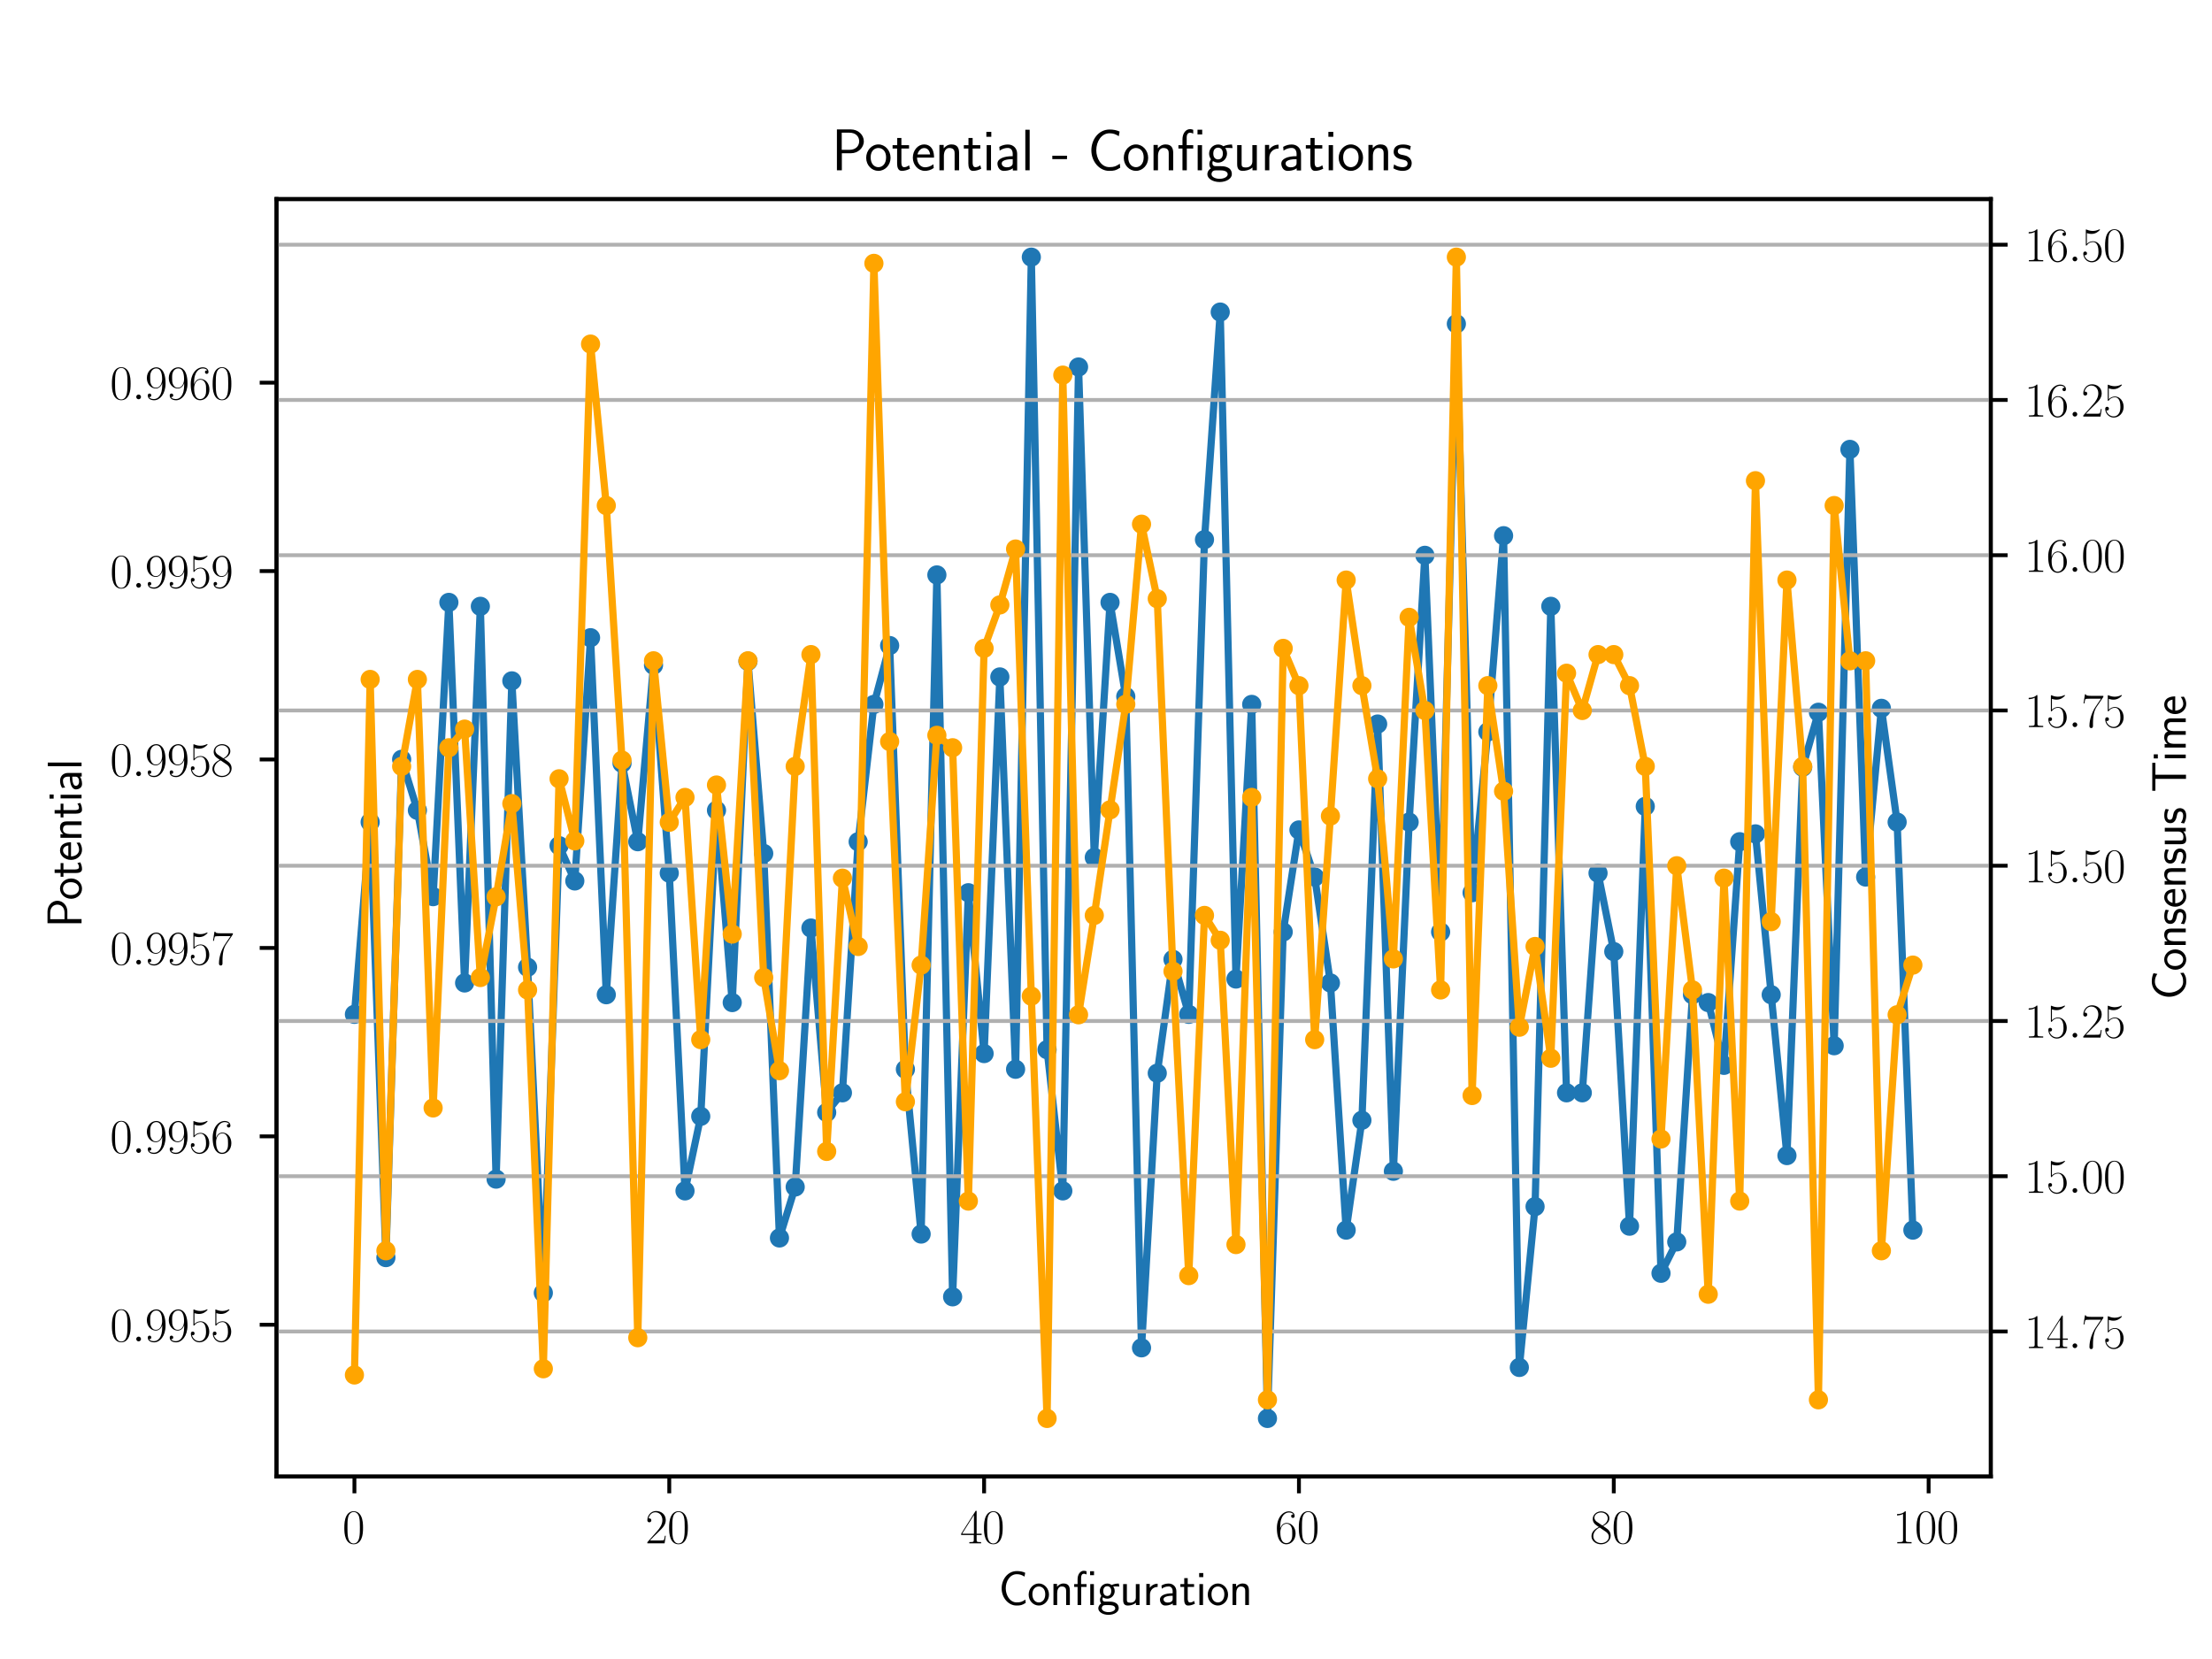 <?xml version="1.0" encoding="utf-8" standalone="no"?>
<!DOCTYPE svg PUBLIC "-//W3C//DTD SVG 1.1//EN"
  "http://www.w3.org/Graphics/SVG/1.1/DTD/svg11.dtd">
<svg xmlns:xlink="http://www.w3.org/1999/xlink" width="460.8pt" height="345.6pt" viewBox="0 0 460.8 345.6" xmlns="http://www.w3.org/2000/svg" version="1.1">
 <defs>
  <style type="text/css">*{stroke-linejoin: round; stroke-linecap: butt}</style>
 </defs>
 <g id="figure_1">
  <g id="patch_1">
   <path d="M 0 345.6 
L 460.8 345.6 
L 460.8 0 
L 0 0 
z
" style="fill: #ffffff"/>
  </g>
  <g id="axes_1">
   <g id="patch_2">
    <path d="M 57.6 307.584 
L 414.72 307.584 
L 414.72 41.472 
L 57.6 41.472 
z
" style="fill: #ffffff"/>
   </g>
   <g id="matplotlib.axis_1">
    <g id="xtick_1">
     <g id="line2d_1">
      <defs>
       <path id="mc062fe81ee" d="M 0 0 
L 0 3.5 
" style="stroke: #000000; stroke-width: 0.8"/>
      </defs>
      <g>
       <use xlink:href="#mc062fe81ee" x="73.833" y="307.584" style="stroke: #000000; stroke-width: 0.8"/>
      </g>
     </g>
     <g id="text_1">
      <!-- $\mathdefault{0}$ -->
      <g transform="translate(71.342 321.502) scale(0.1 -0.1)">
       <defs>
        <path id="CMR17-30" d="M 2688 2025 
C 2688 2416 2682 3080 2413 3591 
C 2176 4039 1798 4198 1466 4198 
C 1158 4198 768 4058 525 3597 
C 269 3118 243 2524 243 2025 
C 243 1661 250 1106 448 619 
C 723 -39 1216 -128 1466 -128 
C 1760 -128 2208 -7 2470 600 
C 2662 1042 2688 1559 2688 2025 
z
M 1466 -26 
C 1056 -26 813 325 723 812 
C 653 1188 653 1738 653 2096 
C 653 2588 653 2997 736 3387 
C 858 3929 1216 4096 1466 4096 
C 1728 4096 2067 3923 2189 3400 
C 2272 3036 2278 2607 2278 2096 
C 2278 1680 2278 1169 2202 792 
C 2067 95 1690 -26 1466 -26 
z
" transform="scale(0.016)"/>
       </defs>
       <use xlink:href="#CMR17-30" transform="scale(0.996)"/>
      </g>
     </g>
    </g>
    <g id="xtick_2">
     <g id="line2d_2">
      <g>
       <use xlink:href="#mc062fe81ee" x="139.42" y="307.584" style="stroke: #000000; stroke-width: 0.8"/>
      </g>
     </g>
     <g id="text_2">
      <!-- $\mathdefault{20}$ -->
      <g transform="translate(134.438 321.502) scale(0.1 -0.1)">
       <defs>
        <path id="CMR17-32" d="M 2669 989 
L 2554 989 
C 2490 536 2438 459 2413 420 
C 2381 369 1920 369 1830 369 
L 602 369 
C 832 619 1280 1072 1824 1597 
C 2214 1967 2669 2402 2669 3035 
C 2669 3790 2067 4224 1395 4224 
C 691 4224 262 3604 262 3030 
C 262 2780 448 2748 525 2748 
C 589 2748 781 2787 781 3010 
C 781 3207 614 3264 525 3264 
C 486 3264 448 3258 422 3245 
C 544 3790 915 4058 1306 4058 
C 1862 4058 2227 3617 2227 3035 
C 2227 2479 1901 2000 1536 1584 
L 262 146 
L 262 0 
L 2515 0 
L 2669 989 
z
" transform="scale(0.016)"/>
       </defs>
       <use xlink:href="#CMR17-32" transform="scale(0.996)"/>
       <use xlink:href="#CMR17-30" transform="translate(45.69 0) scale(0.996)"/>
      </g>
     </g>
    </g>
    <g id="xtick_3">
     <g id="line2d_3">
      <g>
       <use xlink:href="#mc062fe81ee" x="205.006" y="307.584" style="stroke: #000000; stroke-width: 0.8"/>
      </g>
     </g>
     <g id="text_3">
      <!-- $\mathdefault{40}$ -->
      <g transform="translate(200.025 321.502) scale(0.1 -0.1)">
       <defs>
        <path id="CMR17-34" d="M 2150 4122 
C 2150 4256 2144 4256 2029 4256 
L 128 1254 
L 128 1088 
L 1779 1088 
L 1779 457 
C 1779 224 1766 160 1318 160 
L 1197 160 
L 1197 0 
C 1402 0 1747 0 1965 0 
C 2182 0 2528 0 2733 0 
L 2733 160 
L 2611 160 
C 2163 160 2150 224 2150 457 
L 2150 1088 
L 2803 1088 
L 2803 1254 
L 2150 1254 
L 2150 4122 
z
M 1798 3703 
L 1798 1254 
L 256 1254 
L 1798 3703 
z
" transform="scale(0.016)"/>
       </defs>
       <use xlink:href="#CMR17-34" transform="scale(0.996)"/>
       <use xlink:href="#CMR17-30" transform="translate(45.69 0) scale(0.996)"/>
      </g>
     </g>
    </g>
    <g id="xtick_4">
     <g id="line2d_4">
      <g>
       <use xlink:href="#mc062fe81ee" x="270.593" y="307.584" style="stroke: #000000; stroke-width: 0.8"/>
      </g>
     </g>
     <g id="text_4">
      <!-- $\mathdefault{60}$ -->
      <g transform="translate(265.612 321.502) scale(0.1 -0.1)">
       <defs>
        <path id="CMR17-36" d="M 678 2176 
C 678 3690 1395 4032 1811 4032 
C 1946 4032 2272 4009 2400 3776 
C 2298 3776 2106 3776 2106 3553 
C 2106 3381 2246 3323 2336 3323 
C 2394 3323 2566 3348 2566 3560 
C 2566 3954 2246 4179 1805 4179 
C 1043 4179 243 3390 243 1984 
C 243 253 966 -128 1478 -128 
C 2099 -128 2688 427 2688 1283 
C 2688 2081 2170 2662 1517 2662 
C 1126 2662 838 2407 678 1960 
L 678 2176 
z
M 1478 25 
C 691 25 691 1200 691 1436 
C 691 1896 909 2560 1504 2560 
C 1613 2560 1926 2560 2138 2120 
C 2253 1870 2253 1609 2253 1289 
C 2253 944 2253 690 2118 434 
C 1978 171 1773 25 1478 25 
z
" transform="scale(0.016)"/>
       </defs>
       <use xlink:href="#CMR17-36" transform="scale(0.996)"/>
       <use xlink:href="#CMR17-30" transform="translate(45.69 0) scale(0.996)"/>
      </g>
     </g>
    </g>
    <g id="xtick_5">
     <g id="line2d_5">
      <g>
       <use xlink:href="#mc062fe81ee" x="336.18" y="307.584" style="stroke: #000000; stroke-width: 0.8"/>
      </g>
     </g>
     <g id="text_5">
      <!-- $\mathdefault{80}$ -->
      <g transform="translate(331.198 321.502) scale(0.1 -0.1)">
       <defs>
        <path id="CMR17-38" d="M 1741 2264 
C 2144 2467 2554 2773 2554 3263 
C 2554 3841 1990 4179 1472 4179 
C 890 4179 378 3759 378 3180 
C 378 3021 416 2747 666 2505 
C 730 2442 998 2251 1171 2130 
C 883 1983 211 1634 211 934 
C 211 279 838 -128 1459 -128 
C 2144 -128 2720 362 2720 1010 
C 2720 1590 2330 1857 2074 2029 
L 1741 2264 
z
M 902 2822 
C 851 2854 595 3051 595 3351 
C 595 3739 998 4032 1459 4032 
C 1965 4032 2336 3676 2336 3262 
C 2336 2669 1670 2331 1638 2331 
C 1632 2331 1626 2331 1574 2370 
L 902 2822 
z
M 2080 1519 
C 2176 1449 2483 1240 2483 851 
C 2483 381 2010 25 1472 25 
C 890 25 448 438 448 940 
C 448 1443 838 1862 1280 2060 
L 2080 1519 
z
" transform="scale(0.016)"/>
       </defs>
       <use xlink:href="#CMR17-38" transform="scale(0.996)"/>
       <use xlink:href="#CMR17-30" transform="translate(45.69 0) scale(0.996)"/>
      </g>
     </g>
    </g>
    <g id="xtick_6">
     <g id="line2d_6">
      <g>
       <use xlink:href="#mc062fe81ee" x="401.767" y="307.584" style="stroke: #000000; stroke-width: 0.8"/>
      </g>
     </g>
     <g id="text_6">
      <!-- $\mathdefault{100}$ -->
      <g transform="translate(394.295 321.502) scale(0.1 -0.1)">
       <defs>
        <path id="CMR17-31" d="M 1702 4058 
C 1702 4192 1696 4192 1606 4192 
C 1357 3916 979 3827 621 3827 
C 602 3827 570 3827 563 3808 
C 557 3795 557 3782 557 3648 
C 755 3648 1088 3686 1344 3839 
L 1344 461 
C 1344 236 1331 160 781 160 
L 589 160 
L 589 0 
C 896 0 1216 0 1523 0 
C 1830 0 2150 0 2458 0 
L 2458 160 
L 2266 160 
C 1715 160 1702 230 1702 458 
L 1702 4058 
z
" transform="scale(0.016)"/>
       </defs>
       <use xlink:href="#CMR17-31" transform="scale(0.996)"/>
       <use xlink:href="#CMR17-30" transform="translate(45.69 0) scale(0.996)"/>
       <use xlink:href="#CMR17-30" transform="translate(91.381 0) scale(0.996)"/>
      </g>
     </g>
    </g>
    <g id="text_7">
     <!-- Configuration -->
     <g transform="translate(208.029 334.358) scale(0.1 -0.1)">
      <defs>
       <path id="CMSS17-43" d="M 3501 714 
C 3072 427 2874 344 2355 344 
C 1459 344 934 1303 934 2179 
C 934 3112 1472 4032 2381 4032 
C 2790 4032 3059 3918 3386 3715 
L 3475 4217 
C 3168 4370 2778 4440 2387 4440 
C 1158 4440 397 3316 397 2179 
C 397 927 1299 -64 2323 -64 
C 2874 -64 3066 -19 3539 280 
L 3501 714 
z
" transform="scale(0.016)"/>
       <path id="CMSS17-6f" d="M 2829 1356 
C 2829 2176 2221 2816 1504 2816 
C 768 2816 173 2157 173 1356 
C 173 544 787 -64 1498 -64 
C 2227 -64 2829 563 2829 1356 
z
M 1504 337 
C 1050 337 659 709 659 1408 
C 659 2151 1114 2427 1498 2427 
C 1914 2427 2342 2126 2342 1408 
C 2342 683 1926 337 1504 337 
z
" transform="scale(0.016)"/>
       <path id="CMSS17-6e" d="M 2618 1877 
C 2618 2283 2522 2816 1798 2816 
C 1389 2816 1120 2606 941 2389 
L 941 2758 
L 474 2758 
L 474 0 
L 960 0 
L 960 1559 
C 960 1964 1114 2428 1549 2428 
C 2112 2428 2131 2048 2131 1829 
L 2131 0 
L 2618 0 
L 2618 1877 
z
" transform="scale(0.016)"/>
       <path id="CMSS17-c" d="M 2752 4416 
L 2240 4416 
L 2240 3906 
L 2752 3906 
L 2752 4416 
z
M 2733 2737 
L 2259 2737 
L 2259 0 
L 2733 0 
L 2733 2737 
z
M 1075 2368 
L 1773 2368 
L 1773 2737 
L 1062 2737 
L 1062 3578 
C 1062 3919 1216 4092 1421 4092 
C 1542 4092 1664 4056 1773 3992 
L 1773 4410 
C 1722 4428 1574 4480 1421 4480 
C 941 4480 602 3993 602 3372 
L 602 2737 
L 160 2737 
L 160 2368 
L 602 2368 
L 602 0 
L 1075 0 
L 1075 2368 
z
" transform="scale(0.016)"/>
       <path id="CMSS17-67" d="M 2848 2808 
C 2483 2808 2170 2738 1914 2617 
C 1702 2777 1485 2808 1338 2808 
C 781 2808 358 2349 358 1814 
C 358 1468 550 1207 563 1195 
C 448 1035 384 863 384 672 
C 384 448 474 289 544 200 
C 211 -3 166 -314 166 -435 
C 166 -898 749 -1280 1498 -1280 
C 2253 -1280 2835 -898 2835 -428 
C 2835 448 1856 448 1587 448 
L 1069 448 
C 973 448 717 448 717 791 
C 717 921 774 1004 781 1010 
C 877 940 1075 832 1338 832 
C 1869 832 2310 1278 2310 1827 
C 2310 2132 2170 2355 2112 2432 
L 2131 2432 
C 2150 2432 2419 2432 2515 2432 
C 2720 2432 2739 2429 2918 2419 
L 2848 2808 
z
M 1338 1182 
C 1120 1182 813 1315 813 1823 
C 813 2375 1165 2464 1331 2464 
C 1549 2464 1856 2331 1856 1823 
C 1856 1271 1504 1182 1338 1182 
z
M 1581 -10 
C 1734 -10 2381 -10 2381 -442 
C 2381 -714 1984 -929 1504 -929 
C 1018 -929 621 -720 621 -435 
C 621 -403 621 -10 1062 -10 
L 1581 -10 
z
" transform="scale(0.016)"/>
       <path id="CMSS17-75" d="M 2618 2739 
L 2131 2739 
L 2131 972 
C 2131 498 1786 306 1421 306 
C 998 306 960 447 960 709 
L 960 2739 
L 474 2739 
L 474 678 
C 474 179 646 -64 1088 -64 
C 1306 -64 1798 -13 2144 306 
L 2144 0 
L 2618 0 
L 2618 2739 
z
" transform="scale(0.016)"/>
       <path id="CMSS17-72" d="M 954 1363 
C 954 1965 1395 2368 1958 2368 
L 1958 2789 
C 1549 2789 1165 2585 934 2253 
L 934 2758 
L 480 2758 
L 480 0 
L 954 0 
L 954 1363 
z
" transform="scale(0.016)"/>
       <path id="CMSS17-61" d="M 2406 1791 
C 2406 2392 1978 2808 1402 2808 
C 1120 2808 813 2757 461 2553 
L 499 2135 
C 659 2248 934 2432 1395 2432 
C 1722 2432 1920 2180 1920 1782 
L 1920 1536 
C 896 1536 256 1238 256 726 
C 256 461 416 -64 947 -64 
C 1043 -64 1562 -64 1933 217 
L 1933 -19 
L 2406 -19 
L 2406 1791 
z
M 1920 816 
C 1920 701 1920 548 1728 434 
C 1562 325 1350 325 1261 325 
C 941 325 723 511 723 744 
C 723 1211 1722 1211 1920 1211 
L 1920 816 
z
" transform="scale(0.016)"/>
       <path id="CMSS17-74" d="M 1069 2368 
L 1901 2368 
L 1901 2737 
L 1069 2737 
L 1069 3520 
L 614 3520 
L 614 2737 
L 109 2737 
L 109 2368 
L 602 2368 
L 602 749 
C 602 384 685 -64 1107 -64 
C 1427 -64 1722 25 2003 172 
L 1901 548 
C 1747 414 1562 337 1363 337 
C 1082 337 1069 696 1069 856 
L 1069 2368 
z
" transform="scale(0.016)"/>
       <path id="CMSS17-69" d="M 979 4183 
L 442 4183 
L 442 3648 
L 979 3648 
L 979 4183 
z
M 947 2739 
L 474 2739 
L 474 0 
L 947 0 
L 947 2739 
z
" transform="scale(0.016)"/>
      </defs>
      <use xlink:href="#CMSS17-43" transform="scale(0.996)"/>
      <use xlink:href="#CMSS17-6f" transform="translate(59.856 0) scale(0.996)"/>
      <use xlink:href="#CMSS17-6e" transform="translate(106.699 0) scale(0.996)"/>
      <use xlink:href="#CMSS17-c" transform="translate(154.904 0) scale(0.996)"/>
      <use xlink:href="#CMSS17-67" transform="translate(205.031 0) scale(0.996)"/>
      <use xlink:href="#CMSS17-75" transform="translate(251.875 0) scale(0.996)"/>
      <use xlink:href="#CMSS17-72" transform="translate(300.08 0) scale(0.996)"/>
      <use xlink:href="#CMSS17-61" transform="translate(331.989 0) scale(0.996)"/>
      <use xlink:href="#CMSS17-74" transform="translate(376.911 0) scale(0.996)"/>
      <use xlink:href="#CMSS17-69" transform="translate(410.743 0) scale(0.996)"/>
      <use xlink:href="#CMSS17-6f" transform="translate(432.924 0) scale(0.996)"/>
      <use xlink:href="#CMSS17-6e" transform="translate(479.767 0) scale(0.996)"/>
     </g>
    </g>
   </g>
   <g id="matplotlib.axis_2">
    <g id="ytick_1">
     <g id="line2d_7">
      <defs>
       <path id="m781c478816" d="M 0 0 
L -3.5 0 
" style="stroke: #000000; stroke-width: 0.8"/>
      </defs>
      <g>
       <use xlink:href="#m781c478816" x="57.6" y="275.971" style="stroke: #000000; stroke-width: 0.8"/>
      </g>
     </g>
     <g id="text_8">
      <!-- $\mathdefault{0.9955}$ -->
      <g transform="translate(22.926 279.431) scale(0.1 -0.1)">
       <defs>
        <path id="CMMI12-3a" d="M 1178 307 
C 1178 492 1024 619 870 619 
C 685 619 557 466 557 313 
C 557 128 710 0 864 0 
C 1050 0 1178 153 1178 307 
z
" transform="scale(0.016)"/>
        <path id="CMR17-39" d="M 2253 1864 
C 2253 464 1670 31 1190 31 
C 1043 31 685 31 538 294 
C 704 268 826 357 826 518 
C 826 692 685 749 595 749 
C 538 749 365 723 365 506 
C 365 71 742 -128 1203 -128 
C 1939 -128 2688 674 2688 2073 
C 2688 3817 1971 4179 1485 4179 
C 851 4179 243 3628 243 2778 
C 243 1991 762 1408 1414 1408 
C 1952 1408 2189 1903 2253 2112 
L 2253 1864 
z
M 1427 1510 
C 1254 1510 1011 1542 813 1922 
C 678 2169 678 2461 678 2771 
C 678 3146 678 3405 858 3684 
C 947 3817 1114 4032 1485 4032 
C 2240 4032 2240 2885 2240 2632 
C 2240 2182 2035 1510 1427 1510 
z
" transform="scale(0.016)"/>
        <path id="CMR17-35" d="M 730 3692 
C 794 3666 1056 3584 1325 3584 
C 1920 3584 2246 3911 2432 4100 
C 2432 4157 2432 4192 2394 4192 
C 2387 4192 2374 4192 2323 4163 
C 2099 4058 1837 3973 1517 3973 
C 1325 3973 1037 3999 723 4139 
C 653 4171 640 4171 634 4171 
C 602 4171 595 4164 595 4037 
L 595 2203 
C 595 2089 595 2057 659 2057 
C 691 2057 704 2070 736 2114 
C 941 2401 1222 2522 1542 2522 
C 1766 2522 2246 2382 2246 1289 
C 2246 1085 2246 715 2054 421 
C 1894 159 1645 25 1370 25 
C 947 25 518 320 403 814 
C 429 807 480 795 506 795 
C 589 795 749 840 749 1038 
C 749 1210 627 1280 506 1280 
C 358 1280 262 1190 262 1011 
C 262 454 704 -128 1382 -128 
C 2042 -128 2669 440 2669 1264 
C 2669 2030 2170 2624 1549 2624 
C 1222 2624 947 2503 730 2274 
L 730 3692 
z
" transform="scale(0.016)"/>
       </defs>
       <use xlink:href="#CMR17-30" transform="scale(0.996)"/>
       <use xlink:href="#CMMI12-3a" transform="translate(45.69 0) scale(0.996)"/>
       <use xlink:href="#CMR17-39" transform="translate(72.788 0) scale(0.996)"/>
       <use xlink:href="#CMR17-39" transform="translate(118.478 0) scale(0.996)"/>
       <use xlink:href="#CMR17-35" transform="translate(164.169 0) scale(0.996)"/>
       <use xlink:href="#CMR17-35" transform="translate(209.859 0) scale(0.996)"/>
      </g>
     </g>
    </g>
    <g id="ytick_2">
     <g id="line2d_8">
      <g>
       <use xlink:href="#m781c478816" x="57.6" y="236.721" style="stroke: #000000; stroke-width: 0.8"/>
      </g>
     </g>
     <g id="text_9">
      <!-- $\mathdefault{0.9956}$ -->
      <g transform="translate(22.926 240.18) scale(0.1 -0.1)">
       <use xlink:href="#CMR17-30" transform="scale(0.996)"/>
       <use xlink:href="#CMMI12-3a" transform="translate(45.69 0) scale(0.996)"/>
       <use xlink:href="#CMR17-39" transform="translate(72.788 0) scale(0.996)"/>
       <use xlink:href="#CMR17-39" transform="translate(118.478 0) scale(0.996)"/>
       <use xlink:href="#CMR17-35" transform="translate(164.169 0) scale(0.996)"/>
       <use xlink:href="#CMR17-36" transform="translate(209.859 0) scale(0.996)"/>
      </g>
     </g>
    </g>
    <g id="ytick_3">
     <g id="line2d_9">
      <g>
       <use xlink:href="#m781c478816" x="57.6" y="197.47" style="stroke: #000000; stroke-width: 0.8"/>
      </g>
     </g>
     <g id="text_10">
      <!-- $\mathdefault{0.9957}$ -->
      <g transform="translate(22.926 200.929) scale(0.1 -0.1)">
       <defs>
        <path id="CMR17-37" d="M 2886 3941 
L 2886 4081 
L 1382 4081 
C 634 4081 621 4165 595 4288 
L 480 4288 
L 294 3094 
L 410 3094 
C 429 3215 474 3540 550 3661 
C 589 3712 1062 3712 1171 3712 
L 2579 3712 
L 1869 2661 
C 1395 1954 1069 999 1069 165 
C 1069 89 1069 -128 1299 -128 
C 1530 -128 1530 89 1530 171 
L 1530 465 
C 1530 1508 1709 2196 2003 2636 
L 2886 3941 
z
" transform="scale(0.016)"/>
       </defs>
       <use xlink:href="#CMR17-30" transform="scale(0.996)"/>
       <use xlink:href="#CMMI12-3a" transform="translate(45.69 0) scale(0.996)"/>
       <use xlink:href="#CMR17-39" transform="translate(72.788 0) scale(0.996)"/>
       <use xlink:href="#CMR17-39" transform="translate(118.478 0) scale(0.996)"/>
       <use xlink:href="#CMR17-35" transform="translate(164.169 0) scale(0.996)"/>
       <use xlink:href="#CMR17-37" transform="translate(209.859 0) scale(0.996)"/>
      </g>
     </g>
    </g>
    <g id="ytick_4">
     <g id="line2d_10">
      <g>
       <use xlink:href="#m781c478816" x="57.6" y="158.219" style="stroke: #000000; stroke-width: 0.8"/>
      </g>
     </g>
     <g id="text_11">
      <!-- $\mathdefault{0.9958}$ -->
      <g transform="translate(22.926 161.679) scale(0.1 -0.1)">
       <use xlink:href="#CMR17-30" transform="scale(0.996)"/>
       <use xlink:href="#CMMI12-3a" transform="translate(45.69 0) scale(0.996)"/>
       <use xlink:href="#CMR17-39" transform="translate(72.788 0) scale(0.996)"/>
       <use xlink:href="#CMR17-39" transform="translate(118.478 0) scale(0.996)"/>
       <use xlink:href="#CMR17-35" transform="translate(164.169 0) scale(0.996)"/>
       <use xlink:href="#CMR17-38" transform="translate(209.859 0) scale(0.996)"/>
      </g>
     </g>
    </g>
    <g id="ytick_5">
     <g id="line2d_11">
      <g>
       <use xlink:href="#m781c478816" x="57.6" y="118.969" style="stroke: #000000; stroke-width: 0.8"/>
      </g>
     </g>
     <g id="text_12">
      <!-- $\mathdefault{0.9959}$ -->
      <g transform="translate(22.926 122.428) scale(0.1 -0.1)">
       <use xlink:href="#CMR17-30" transform="scale(0.996)"/>
       <use xlink:href="#CMMI12-3a" transform="translate(45.69 0) scale(0.996)"/>
       <use xlink:href="#CMR17-39" transform="translate(72.788 0) scale(0.996)"/>
       <use xlink:href="#CMR17-39" transform="translate(118.478 0) scale(0.996)"/>
       <use xlink:href="#CMR17-35" transform="translate(164.169 0) scale(0.996)"/>
       <use xlink:href="#CMR17-39" transform="translate(209.859 0) scale(0.996)"/>
      </g>
     </g>
    </g>
    <g id="ytick_6">
     <g id="line2d_12">
      <g>
       <use xlink:href="#m781c478816" x="57.6" y="79.718" style="stroke: #000000; stroke-width: 0.8"/>
      </g>
     </g>
     <g id="text_13">
      <!-- $\mathdefault{0.9960}$ -->
      <g transform="translate(22.926 83.177) scale(0.1 -0.1)">
       <use xlink:href="#CMR17-30" transform="scale(0.996)"/>
       <use xlink:href="#CMMI12-3a" transform="translate(45.69 0) scale(0.996)"/>
       <use xlink:href="#CMR17-39" transform="translate(72.788 0) scale(0.996)"/>
       <use xlink:href="#CMR17-39" transform="translate(118.478 0) scale(0.996)"/>
       <use xlink:href="#CMR17-36" transform="translate(164.169 0) scale(0.996)"/>
       <use xlink:href="#CMR17-30" transform="translate(209.859 0) scale(0.996)"/>
      </g>
     </g>
    </g>
    <g id="text_14">
     <!-- Potential -->
     <g transform="translate(16.989 193.222) rotate(-90) scale(0.1 -0.1)">
      <defs>
       <path id="CMSS17-50" d="M 2106 1856 
C 2874 1856 3501 2453 3501 3158 
C 3501 3850 2899 4453 2067 4453 
L 570 4453 
L 570 0 
L 1107 0 
L 1107 1856 
L 2106 1856 
z
M 1926 4096 
C 2669 4096 2995 3627 2995 3157 
C 2995 2720 2694 2226 1926 2226 
L 1094 2226 
L 1094 4096 
L 1926 4096 
z
" transform="scale(0.016)"/>
       <path id="CMSS17-65" d="M 2502 1377 
C 2502 1590 2490 2003 2285 2345 
C 2061 2713 1696 2816 1421 2816 
C 755 2816 192 2188 192 1375 
C 192 582 774 -64 1510 -64 
C 1798 -64 2150 19 2470 248 
C 2470 274 2458 414 2451 420 
C 2451 433 2432 630 2432 656 
C 2125 407 1773 325 1517 325 
C 1107 325 666 667 646 1377 
L 2502 1377 
z
M 698 1728 
C 781 2084 1062 2421 1421 2421 
C 1517 2421 1965 2421 2080 1728 
L 698 1728 
z
" transform="scale(0.016)"/>
       <path id="CMSS17-6c" d="M 947 4416 
L 474 4416 
L 474 0 
L 947 0 
L 947 4416 
z
" transform="scale(0.016)"/>
      </defs>
      <use xlink:href="#CMSS17-50" transform="scale(0.996)"/>
      <use xlink:href="#CMSS17-6f" transform="translate(57.133 0) scale(0.996)"/>
      <use xlink:href="#CMSS17-74" transform="translate(103.977 0) scale(0.996)"/>
      <use xlink:href="#CMSS17-65" transform="translate(137.808 0) scale(0.996)"/>
      <use xlink:href="#CMSS17-6e" transform="translate(179.447 0) scale(0.996)"/>
      <use xlink:href="#CMSS17-74" transform="translate(227.652 0) scale(0.996)"/>
      <use xlink:href="#CMSS17-69" transform="translate(261.484 0) scale(0.996)"/>
      <use xlink:href="#CMSS17-61" transform="translate(283.664 0) scale(0.996)"/>
      <use xlink:href="#CMSS17-6c" transform="translate(328.586 0) scale(0.996)"/>
     </g>
    </g>
   </g>
   <g id="line2d_13">
    <path d="M 73.833 211.306 
L 77.112 171.259 
L 80.391 261.979 
L 83.671 158.182 
L 86.95 168.807 
L 90.229 186.787 
L 93.509 125.49 
L 96.788 204.768 
L 100.067 126.307 
L 103.347 245.633 
L 106.626 141.836 
L 109.905 201.499 
L 113.185 269.334 
L 116.464 176.163 
L 119.743 183.518 
L 123.023 132.846 
L 126.302 207.22 
L 129.581 158.999 
L 132.861 175.345 
L 136.14 138.567 
L 139.42 181.884 
L 142.699 248.085 
L 145.978 232.556 
L 149.258 168.807 
L 152.537 208.854 
L 155.816 137.75 
L 159.096 177.797 
L 162.375 257.892 
L 165.654 247.267 
L 168.934 193.326 
L 172.213 231.739 
L 175.492 227.652 
L 178.772 175.345 
L 182.051 146.74 
L 185.33 134.48 
L 188.61 222.749 
L 191.889 257.075 
L 195.168 119.769 
L 198.448 270.152 
L 201.727 185.97 
L 205.006 219.479 
L 208.286 141.019 
L 211.565 222.749 
L 214.844 53.568 
L 218.124 218.662 
L 221.403 248.085 
L 224.682 76.452 
L 227.962 178.614 
L 231.241 125.49 
L 234.52 145.105 
L 237.8 280.777 
L 241.079 223.566 
L 244.358 199.864 
L 247.638 211.306 
L 250.917 112.413 
L 254.196 65.01 
L 257.476 203.951 
L 260.755 146.74 
L 264.034 295.488 
L 267.314 194.143 
L 270.593 172.893 
L 273.872 182.701 
L 277.152 204.768 
L 280.431 256.258 
L 283.71 233.373 
L 286.99 150.826 
L 290.269 243.998 
L 293.548 171.259 
L 296.828 115.683 
L 300.107 194.143 
L 303.386 67.462 
L 306.666 185.97 
L 309.945 152.461 
L 313.224 111.596 
L 316.504 284.863 
L 319.783 251.354 
L 323.062 126.307 
L 326.342 227.652 
L 329.621 227.652 
L 332.9 181.884 
L 336.18 198.23 
L 339.459 255.44 
L 342.739 167.99 
L 346.018 265.248 
L 349.297 258.71 
L 352.577 207.22 
L 355.856 208.854 
L 359.135 221.931 
L 362.415 175.345 
L 365.694 173.711 
L 368.973 207.22 
L 372.253 240.729 
L 375.532 159.817 
L 378.811 148.374 
L 382.091 217.845 
L 385.37 93.616 
L 388.649 182.701 
L 391.929 147.557 
L 395.208 171.259 
L 398.487 256.258 
" clip-path="url(#pb8507e4b91)" style="fill: none; stroke: #1f77b4; stroke-width: 1.5; stroke-linecap: square"/>
    <defs>
     <path id="m896262829c" d="M 0 1.5 
C 0.398 1.5 0.779 1.342 1.061 1.061 
C 1.342 0.779 1.5 0.398 1.5 0 
C 1.5 -0.398 1.342 -0.779 1.061 -1.061 
C 0.779 -1.342 0.398 -1.5 0 -1.5 
C -0.398 -1.5 -0.779 -1.342 -1.061 -1.061 
C -1.342 -0.779 -1.5 -0.398 -1.5 0 
C -1.5 0.398 -1.342 0.779 -1.061 1.061 
C -0.779 1.342 -0.398 1.5 0 1.5 
z
" style="stroke: #1f77b4"/>
    </defs>
    <g clip-path="url(#pb8507e4b91)">
     <use xlink:href="#m896262829c" x="73.833" y="211.306" style="fill: #1f77b4; stroke: #1f77b4"/>
     <use xlink:href="#m896262829c" x="77.112" y="171.259" style="fill: #1f77b4; stroke: #1f77b4"/>
     <use xlink:href="#m896262829c" x="80.391" y="261.979" style="fill: #1f77b4; stroke: #1f77b4"/>
     <use xlink:href="#m896262829c" x="83.671" y="158.182" style="fill: #1f77b4; stroke: #1f77b4"/>
     <use xlink:href="#m896262829c" x="86.95" y="168.807" style="fill: #1f77b4; stroke: #1f77b4"/>
     <use xlink:href="#m896262829c" x="90.229" y="186.787" style="fill: #1f77b4; stroke: #1f77b4"/>
     <use xlink:href="#m896262829c" x="93.509" y="125.49" style="fill: #1f77b4; stroke: #1f77b4"/>
     <use xlink:href="#m896262829c" x="96.788" y="204.768" style="fill: #1f77b4; stroke: #1f77b4"/>
     <use xlink:href="#m896262829c" x="100.067" y="126.307" style="fill: #1f77b4; stroke: #1f77b4"/>
     <use xlink:href="#m896262829c" x="103.347" y="245.633" style="fill: #1f77b4; stroke: #1f77b4"/>
     <use xlink:href="#m896262829c" x="106.626" y="141.836" style="fill: #1f77b4; stroke: #1f77b4"/>
     <use xlink:href="#m896262829c" x="109.905" y="201.499" style="fill: #1f77b4; stroke: #1f77b4"/>
     <use xlink:href="#m896262829c" x="113.185" y="269.334" style="fill: #1f77b4; stroke: #1f77b4"/>
     <use xlink:href="#m896262829c" x="116.464" y="176.163" style="fill: #1f77b4; stroke: #1f77b4"/>
     <use xlink:href="#m896262829c" x="119.743" y="183.518" style="fill: #1f77b4; stroke: #1f77b4"/>
     <use xlink:href="#m896262829c" x="123.023" y="132.846" style="fill: #1f77b4; stroke: #1f77b4"/>
     <use xlink:href="#m896262829c" x="126.302" y="207.22" style="fill: #1f77b4; stroke: #1f77b4"/>
     <use xlink:href="#m896262829c" x="129.581" y="158.999" style="fill: #1f77b4; stroke: #1f77b4"/>
     <use xlink:href="#m896262829c" x="132.861" y="175.345" style="fill: #1f77b4; stroke: #1f77b4"/>
     <use xlink:href="#m896262829c" x="136.14" y="138.567" style="fill: #1f77b4; stroke: #1f77b4"/>
     <use xlink:href="#m896262829c" x="139.42" y="181.884" style="fill: #1f77b4; stroke: #1f77b4"/>
     <use xlink:href="#m896262829c" x="142.699" y="248.085" style="fill: #1f77b4; stroke: #1f77b4"/>
     <use xlink:href="#m896262829c" x="145.978" y="232.556" style="fill: #1f77b4; stroke: #1f77b4"/>
     <use xlink:href="#m896262829c" x="149.258" y="168.807" style="fill: #1f77b4; stroke: #1f77b4"/>
     <use xlink:href="#m896262829c" x="152.537" y="208.854" style="fill: #1f77b4; stroke: #1f77b4"/>
     <use xlink:href="#m896262829c" x="155.816" y="137.75" style="fill: #1f77b4; stroke: #1f77b4"/>
     <use xlink:href="#m896262829c" x="159.096" y="177.797" style="fill: #1f77b4; stroke: #1f77b4"/>
     <use xlink:href="#m896262829c" x="162.375" y="257.892" style="fill: #1f77b4; stroke: #1f77b4"/>
     <use xlink:href="#m896262829c" x="165.654" y="247.267" style="fill: #1f77b4; stroke: #1f77b4"/>
     <use xlink:href="#m896262829c" x="168.934" y="193.326" style="fill: #1f77b4; stroke: #1f77b4"/>
     <use xlink:href="#m896262829c" x="172.213" y="231.739" style="fill: #1f77b4; stroke: #1f77b4"/>
     <use xlink:href="#m896262829c" x="175.492" y="227.652" style="fill: #1f77b4; stroke: #1f77b4"/>
     <use xlink:href="#m896262829c" x="178.772" y="175.345" style="fill: #1f77b4; stroke: #1f77b4"/>
     <use xlink:href="#m896262829c" x="182.051" y="146.74" style="fill: #1f77b4; stroke: #1f77b4"/>
     <use xlink:href="#m896262829c" x="185.33" y="134.48" style="fill: #1f77b4; stroke: #1f77b4"/>
     <use xlink:href="#m896262829c" x="188.61" y="222.749" style="fill: #1f77b4; stroke: #1f77b4"/>
     <use xlink:href="#m896262829c" x="191.889" y="257.075" style="fill: #1f77b4; stroke: #1f77b4"/>
     <use xlink:href="#m896262829c" x="195.168" y="119.769" style="fill: #1f77b4; stroke: #1f77b4"/>
     <use xlink:href="#m896262829c" x="198.448" y="270.152" style="fill: #1f77b4; stroke: #1f77b4"/>
     <use xlink:href="#m896262829c" x="201.727" y="185.97" style="fill: #1f77b4; stroke: #1f77b4"/>
     <use xlink:href="#m896262829c" x="205.006" y="219.479" style="fill: #1f77b4; stroke: #1f77b4"/>
     <use xlink:href="#m896262829c" x="208.286" y="141.019" style="fill: #1f77b4; stroke: #1f77b4"/>
     <use xlink:href="#m896262829c" x="211.565" y="222.749" style="fill: #1f77b4; stroke: #1f77b4"/>
     <use xlink:href="#m896262829c" x="214.844" y="53.568" style="fill: #1f77b4; stroke: #1f77b4"/>
     <use xlink:href="#m896262829c" x="218.124" y="218.662" style="fill: #1f77b4; stroke: #1f77b4"/>
     <use xlink:href="#m896262829c" x="221.403" y="248.085" style="fill: #1f77b4; stroke: #1f77b4"/>
     <use xlink:href="#m896262829c" x="224.682" y="76.452" style="fill: #1f77b4; stroke: #1f77b4"/>
     <use xlink:href="#m896262829c" x="227.962" y="178.614" style="fill: #1f77b4; stroke: #1f77b4"/>
     <use xlink:href="#m896262829c" x="231.241" y="125.49" style="fill: #1f77b4; stroke: #1f77b4"/>
     <use xlink:href="#m896262829c" x="234.52" y="145.105" style="fill: #1f77b4; stroke: #1f77b4"/>
     <use xlink:href="#m896262829c" x="237.8" y="280.777" style="fill: #1f77b4; stroke: #1f77b4"/>
     <use xlink:href="#m896262829c" x="241.079" y="223.566" style="fill: #1f77b4; stroke: #1f77b4"/>
     <use xlink:href="#m896262829c" x="244.358" y="199.864" style="fill: #1f77b4; stroke: #1f77b4"/>
     <use xlink:href="#m896262829c" x="247.638" y="211.306" style="fill: #1f77b4; stroke: #1f77b4"/>
     <use xlink:href="#m896262829c" x="250.917" y="112.413" style="fill: #1f77b4; stroke: #1f77b4"/>
     <use xlink:href="#m896262829c" x="254.196" y="65.01" style="fill: #1f77b4; stroke: #1f77b4"/>
     <use xlink:href="#m896262829c" x="257.476" y="203.951" style="fill: #1f77b4; stroke: #1f77b4"/>
     <use xlink:href="#m896262829c" x="260.755" y="146.74" style="fill: #1f77b4; stroke: #1f77b4"/>
     <use xlink:href="#m896262829c" x="264.034" y="295.488" style="fill: #1f77b4; stroke: #1f77b4"/>
     <use xlink:href="#m896262829c" x="267.314" y="194.143" style="fill: #1f77b4; stroke: #1f77b4"/>
     <use xlink:href="#m896262829c" x="270.593" y="172.893" style="fill: #1f77b4; stroke: #1f77b4"/>
     <use xlink:href="#m896262829c" x="273.872" y="182.701" style="fill: #1f77b4; stroke: #1f77b4"/>
     <use xlink:href="#m896262829c" x="277.152" y="204.768" style="fill: #1f77b4; stroke: #1f77b4"/>
     <use xlink:href="#m896262829c" x="280.431" y="256.258" style="fill: #1f77b4; stroke: #1f77b4"/>
     <use xlink:href="#m896262829c" x="283.71" y="233.373" style="fill: #1f77b4; stroke: #1f77b4"/>
     <use xlink:href="#m896262829c" x="286.99" y="150.826" style="fill: #1f77b4; stroke: #1f77b4"/>
     <use xlink:href="#m896262829c" x="290.269" y="243.998" style="fill: #1f77b4; stroke: #1f77b4"/>
     <use xlink:href="#m896262829c" x="293.548" y="171.259" style="fill: #1f77b4; stroke: #1f77b4"/>
     <use xlink:href="#m896262829c" x="296.828" y="115.683" style="fill: #1f77b4; stroke: #1f77b4"/>
     <use xlink:href="#m896262829c" x="300.107" y="194.143" style="fill: #1f77b4; stroke: #1f77b4"/>
     <use xlink:href="#m896262829c" x="303.386" y="67.462" style="fill: #1f77b4; stroke: #1f77b4"/>
     <use xlink:href="#m896262829c" x="306.666" y="185.97" style="fill: #1f77b4; stroke: #1f77b4"/>
     <use xlink:href="#m896262829c" x="309.945" y="152.461" style="fill: #1f77b4; stroke: #1f77b4"/>
     <use xlink:href="#m896262829c" x="313.224" y="111.596" style="fill: #1f77b4; stroke: #1f77b4"/>
     <use xlink:href="#m896262829c" x="316.504" y="284.863" style="fill: #1f77b4; stroke: #1f77b4"/>
     <use xlink:href="#m896262829c" x="319.783" y="251.354" style="fill: #1f77b4; stroke: #1f77b4"/>
     <use xlink:href="#m896262829c" x="323.062" y="126.307" style="fill: #1f77b4; stroke: #1f77b4"/>
     <use xlink:href="#m896262829c" x="326.342" y="227.652" style="fill: #1f77b4; stroke: #1f77b4"/>
     <use xlink:href="#m896262829c" x="329.621" y="227.652" style="fill: #1f77b4; stroke: #1f77b4"/>
     <use xlink:href="#m896262829c" x="332.9" y="181.884" style="fill: #1f77b4; stroke: #1f77b4"/>
     <use xlink:href="#m896262829c" x="336.18" y="198.23" style="fill: #1f77b4; stroke: #1f77b4"/>
     <use xlink:href="#m896262829c" x="339.459" y="255.44" style="fill: #1f77b4; stroke: #1f77b4"/>
     <use xlink:href="#m896262829c" x="342.739" y="167.99" style="fill: #1f77b4; stroke: #1f77b4"/>
     <use xlink:href="#m896262829c" x="346.018" y="265.248" style="fill: #1f77b4; stroke: #1f77b4"/>
     <use xlink:href="#m896262829c" x="349.297" y="258.71" style="fill: #1f77b4; stroke: #1f77b4"/>
     <use xlink:href="#m896262829c" x="352.577" y="207.22" style="fill: #1f77b4; stroke: #1f77b4"/>
     <use xlink:href="#m896262829c" x="355.856" y="208.854" style="fill: #1f77b4; stroke: #1f77b4"/>
     <use xlink:href="#m896262829c" x="359.135" y="221.931" style="fill: #1f77b4; stroke: #1f77b4"/>
     <use xlink:href="#m896262829c" x="362.415" y="175.345" style="fill: #1f77b4; stroke: #1f77b4"/>
     <use xlink:href="#m896262829c" x="365.694" y="173.711" style="fill: #1f77b4; stroke: #1f77b4"/>
     <use xlink:href="#m896262829c" x="368.973" y="207.22" style="fill: #1f77b4; stroke: #1f77b4"/>
     <use xlink:href="#m896262829c" x="372.253" y="240.729" style="fill: #1f77b4; stroke: #1f77b4"/>
     <use xlink:href="#m896262829c" x="375.532" y="159.817" style="fill: #1f77b4; stroke: #1f77b4"/>
     <use xlink:href="#m896262829c" x="378.811" y="148.374" style="fill: #1f77b4; stroke: #1f77b4"/>
     <use xlink:href="#m896262829c" x="382.091" y="217.845" style="fill: #1f77b4; stroke: #1f77b4"/>
     <use xlink:href="#m896262829c" x="385.37" y="93.616" style="fill: #1f77b4; stroke: #1f77b4"/>
     <use xlink:href="#m896262829c" x="388.649" y="182.701" style="fill: #1f77b4; stroke: #1f77b4"/>
     <use xlink:href="#m896262829c" x="391.929" y="147.557" style="fill: #1f77b4; stroke: #1f77b4"/>
     <use xlink:href="#m896262829c" x="395.208" y="171.259" style="fill: #1f77b4; stroke: #1f77b4"/>
     <use xlink:href="#m896262829c" x="398.487" y="256.258" style="fill: #1f77b4; stroke: #1f77b4"/>
    </g>
   </g>
   <g id="patch_3">
    <path d="M 57.6 307.584 
L 57.6 41.472 
" style="fill: none; stroke: #000000; stroke-width: 0.8; stroke-linejoin: miter; stroke-linecap: square"/>
   </g>
   <g id="patch_4">
    <path d="M 414.72 307.584 
L 414.72 41.472 
" style="fill: none; stroke: #000000; stroke-width: 0.8; stroke-linejoin: miter; stroke-linecap: square"/>
   </g>
   <g id="patch_5">
    <path d="M 57.6 307.584 
L 414.72 307.584 
" style="fill: none; stroke: #000000; stroke-width: 0.8; stroke-linejoin: miter; stroke-linecap: square"/>
   </g>
   <g id="patch_6">
    <path d="M 57.6 41.472 
L 414.72 41.472 
" style="fill: none; stroke: #000000; stroke-width: 0.8; stroke-linejoin: miter; stroke-linecap: square"/>
   </g>
   <g id="text_15">
    <!-- Potential - Configurations -->
    <g transform="translate(173.256 35.472) scale(0.12 -0.12)">
     <defs>
      <path id="CMSS17-2d" d="M 1664 1216 
L 1664 1585 
L 64 1585 
L 64 1216 
L 1664 1216 
z
" transform="scale(0.016)"/>
      <path id="CMSS17-73" d="M 2061 2627 
C 1683 2807 1389 2807 1197 2807 
C 742 2807 198 2648 198 2003 
C 198 1359 902 1218 1094 1179 
C 1389 1122 1715 1058 1715 740 
C 1715 337 1254 337 1171 337 
C 915 337 563 407 243 638 
L 166 210 
C 531 0 883 -64 1178 -64 
C 1965 -64 2163 416 2163 781 
C 2163 1094 1984 1305 1862 1401 
C 1651 1568 1574 1587 1050 1696 
C 960 1709 646 1779 646 2066 
C 646 2432 1050 2432 1139 2432 
C 1555 2432 1811 2303 1984 2208 
L 2061 2627 
z
" transform="scale(0.016)"/>
     </defs>
     <use xlink:href="#CMSS17-50" transform="scale(0.996)"/>
     <use xlink:href="#CMSS17-6f" transform="translate(57.133 0) scale(0.996)"/>
     <use xlink:href="#CMSS17-74" transform="translate(103.977 0) scale(0.996)"/>
     <use xlink:href="#CMSS17-65" transform="translate(137.808 0) scale(0.996)"/>
     <use xlink:href="#CMSS17-6e" transform="translate(179.447 0) scale(0.996)"/>
     <use xlink:href="#CMSS17-74" transform="translate(227.652 0) scale(0.996)"/>
     <use xlink:href="#CMSS17-69" transform="translate(261.484 0) scale(0.996)"/>
     <use xlink:href="#CMSS17-61" transform="translate(283.664 0) scale(0.996)"/>
     <use xlink:href="#CMSS17-6c" transform="translate(328.586 0) scale(0.996)"/>
     <use xlink:href="#CMSS17-2d" transform="translate(381.996 0) scale(0.996)"/>
     <use xlink:href="#CMSS17-43" transform="translate(444.454 0) scale(0.996)"/>
     <use xlink:href="#CMSS17-6f" transform="translate(504.31 0) scale(0.996)"/>
     <use xlink:href="#CMSS17-6e" transform="translate(551.154 0) scale(0.996)"/>
     <use xlink:href="#CMSS17-c" transform="translate(599.359 0) scale(0.996)"/>
     <use xlink:href="#CMSS17-67" transform="translate(649.485 0) scale(0.996)"/>
     <use xlink:href="#CMSS17-75" transform="translate(696.329 0) scale(0.996)"/>
     <use xlink:href="#CMSS17-72" transform="translate(744.534 0) scale(0.996)"/>
     <use xlink:href="#CMSS17-61" transform="translate(776.444 0) scale(0.996)"/>
     <use xlink:href="#CMSS17-74" transform="translate(821.366 0) scale(0.996)"/>
     <use xlink:href="#CMSS17-69" transform="translate(855.197 0) scale(0.996)"/>
     <use xlink:href="#CMSS17-6f" transform="translate(877.378 0) scale(0.996)"/>
     <use xlink:href="#CMSS17-6e" transform="translate(924.222 0) scale(0.996)"/>
     <use xlink:href="#CMSS17-73" transform="translate(972.427 0) scale(0.996)"/>
    </g>
   </g>
  </g>
  <g id="axes_2">
   <g id="matplotlib.axis_3">
    <g id="ytick_7">
     <g id="line2d_14">
      <path d="M 57.6 277.376 
L 414.72 277.376 
" clip-path="url(#pb8507e4b91)" style="fill: none; stroke: #b0b0b0; stroke-width: 0.8; stroke-linecap: square"/>
     </g>
     <g id="line2d_15">
      <defs>
       <path id="m4c9d15e3d5" d="M 0 0 
L 3.5 0 
" style="stroke: #000000; stroke-width: 0.8"/>
      </defs>
      <g>
       <use xlink:href="#m4c9d15e3d5" x="414.72" y="277.376" style="stroke: #000000; stroke-width: 0.8"/>
      </g>
     </g>
     <g id="text_16">
      <!-- $\mathdefault{14.75}$ -->
      <g transform="translate(421.72 280.836) scale(0.1 -0.1)">
       <use xlink:href="#CMR17-31" transform="scale(0.996)"/>
       <use xlink:href="#CMR17-34" transform="translate(45.69 0) scale(0.996)"/>
       <use xlink:href="#CMMI12-3a" transform="translate(91.381 0) scale(0.996)"/>
       <use xlink:href="#CMR17-37" transform="translate(118.478 0) scale(0.996)"/>
       <use xlink:href="#CMR17-35" transform="translate(164.169 0) scale(0.996)"/>
      </g>
     </g>
    </g>
    <g id="ytick_8">
     <g id="line2d_16">
      <path d="M 57.6 245.034 
L 414.72 245.034 
" clip-path="url(#pb8507e4b91)" style="fill: none; stroke: #b0b0b0; stroke-width: 0.8; stroke-linecap: square"/>
     </g>
     <g id="line2d_17">
      <g>
       <use xlink:href="#m4c9d15e3d5" x="414.72" y="245.034" style="stroke: #000000; stroke-width: 0.8"/>
      </g>
     </g>
     <g id="text_17">
      <!-- $\mathdefault{15.00}$ -->
      <g transform="translate(421.72 248.493) scale(0.1 -0.1)">
       <use xlink:href="#CMR17-31" transform="scale(0.996)"/>
       <use xlink:href="#CMR17-35" transform="translate(45.69 0) scale(0.996)"/>
       <use xlink:href="#CMMI12-3a" transform="translate(91.381 0) scale(0.996)"/>
       <use xlink:href="#CMR17-30" transform="translate(118.478 0) scale(0.996)"/>
       <use xlink:href="#CMR17-30" transform="translate(164.169 0) scale(0.996)"/>
      </g>
     </g>
    </g>
    <g id="ytick_9">
     <g id="line2d_18">
      <path d="M 57.6 212.692 
L 414.72 212.692 
" clip-path="url(#pb8507e4b91)" style="fill: none; stroke: #b0b0b0; stroke-width: 0.8; stroke-linecap: square"/>
     </g>
     <g id="line2d_19">
      <g>
       <use xlink:href="#m4c9d15e3d5" x="414.72" y="212.692" style="stroke: #000000; stroke-width: 0.8"/>
      </g>
     </g>
     <g id="text_18">
      <!-- $\mathdefault{15.25}$ -->
      <g transform="translate(421.72 216.151) scale(0.1 -0.1)">
       <use xlink:href="#CMR17-31" transform="scale(0.996)"/>
       <use xlink:href="#CMR17-35" transform="translate(45.69 0) scale(0.996)"/>
       <use xlink:href="#CMMI12-3a" transform="translate(91.381 0) scale(0.996)"/>
       <use xlink:href="#CMR17-32" transform="translate(118.478 0) scale(0.996)"/>
       <use xlink:href="#CMR17-35" transform="translate(164.169 0) scale(0.996)"/>
      </g>
     </g>
    </g>
    <g id="ytick_10">
     <g id="line2d_20">
      <path d="M 57.6 180.35 
L 414.72 180.35 
" clip-path="url(#pb8507e4b91)" style="fill: none; stroke: #b0b0b0; stroke-width: 0.8; stroke-linecap: square"/>
     </g>
     <g id="line2d_21">
      <g>
       <use xlink:href="#m4c9d15e3d5" x="414.72" y="180.35" style="stroke: #000000; stroke-width: 0.8"/>
      </g>
     </g>
     <g id="text_19">
      <!-- $\mathdefault{15.50}$ -->
      <g transform="translate(421.72 183.809) scale(0.1 -0.1)">
       <use xlink:href="#CMR17-31" transform="scale(0.996)"/>
       <use xlink:href="#CMR17-35" transform="translate(45.69 0) scale(0.996)"/>
       <use xlink:href="#CMMI12-3a" transform="translate(91.381 0) scale(0.996)"/>
       <use xlink:href="#CMR17-35" transform="translate(118.478 0) scale(0.996)"/>
       <use xlink:href="#CMR17-30" transform="translate(164.169 0) scale(0.996)"/>
      </g>
     </g>
    </g>
    <g id="ytick_11">
     <g id="line2d_22">
      <path d="M 57.6 148.007 
L 414.72 148.007 
" clip-path="url(#pb8507e4b91)" style="fill: none; stroke: #b0b0b0; stroke-width: 0.8; stroke-linecap: square"/>
     </g>
     <g id="line2d_23">
      <g>
       <use xlink:href="#m4c9d15e3d5" x="414.72" y="148.007" style="stroke: #000000; stroke-width: 0.8"/>
      </g>
     </g>
     <g id="text_20">
      <!-- $\mathdefault{15.75}$ -->
      <g transform="translate(421.72 151.467) scale(0.1 -0.1)">
       <use xlink:href="#CMR17-31" transform="scale(0.996)"/>
       <use xlink:href="#CMR17-35" transform="translate(45.69 0) scale(0.996)"/>
       <use xlink:href="#CMMI12-3a" transform="translate(91.381 0) scale(0.996)"/>
       <use xlink:href="#CMR17-37" transform="translate(118.478 0) scale(0.996)"/>
       <use xlink:href="#CMR17-35" transform="translate(164.169 0) scale(0.996)"/>
      </g>
     </g>
    </g>
    <g id="ytick_12">
     <g id="line2d_24">
      <path d="M 57.6 115.665 
L 414.72 115.665 
" clip-path="url(#pb8507e4b91)" style="fill: none; stroke: #b0b0b0; stroke-width: 0.8; stroke-linecap: square"/>
     </g>
     <g id="line2d_25">
      <g>
       <use xlink:href="#m4c9d15e3d5" x="414.72" y="115.665" style="stroke: #000000; stroke-width: 0.8"/>
      </g>
     </g>
     <g id="text_21">
      <!-- $\mathdefault{16.00}$ -->
      <g transform="translate(421.72 119.124) scale(0.1 -0.1)">
       <use xlink:href="#CMR17-31" transform="scale(0.996)"/>
       <use xlink:href="#CMR17-36" transform="translate(45.69 0) scale(0.996)"/>
       <use xlink:href="#CMMI12-3a" transform="translate(91.381 0) scale(0.996)"/>
       <use xlink:href="#CMR17-30" transform="translate(118.478 0) scale(0.996)"/>
       <use xlink:href="#CMR17-30" transform="translate(164.169 0) scale(0.996)"/>
      </g>
     </g>
    </g>
    <g id="ytick_13">
     <g id="line2d_26">
      <path d="M 57.6 83.323 
L 414.72 83.323 
" clip-path="url(#pb8507e4b91)" style="fill: none; stroke: #b0b0b0; stroke-width: 0.8; stroke-linecap: square"/>
     </g>
     <g id="line2d_27">
      <g>
       <use xlink:href="#m4c9d15e3d5" x="414.72" y="83.323" style="stroke: #000000; stroke-width: 0.8"/>
      </g>
     </g>
     <g id="text_22">
      <!-- $\mathdefault{16.25}$ -->
      <g transform="translate(421.72 86.782) scale(0.1 -0.1)">
       <use xlink:href="#CMR17-31" transform="scale(0.996)"/>
       <use xlink:href="#CMR17-36" transform="translate(45.69 0) scale(0.996)"/>
       <use xlink:href="#CMMI12-3a" transform="translate(91.381 0) scale(0.996)"/>
       <use xlink:href="#CMR17-32" transform="translate(118.478 0) scale(0.996)"/>
       <use xlink:href="#CMR17-35" transform="translate(164.169 0) scale(0.996)"/>
      </g>
     </g>
    </g>
    <g id="ytick_14">
     <g id="line2d_28">
      <path d="M 57.6 50.981 
L 414.72 50.981 
" clip-path="url(#pb8507e4b91)" style="fill: none; stroke: #b0b0b0; stroke-width: 0.8; stroke-linecap: square"/>
     </g>
     <g id="line2d_29">
      <g>
       <use xlink:href="#m4c9d15e3d5" x="414.72" y="50.981" style="stroke: #000000; stroke-width: 0.8"/>
      </g>
     </g>
     <g id="text_23">
      <!-- $\mathdefault{16.50}$ -->
      <g transform="translate(421.72 54.44) scale(0.1 -0.1)">
       <use xlink:href="#CMR17-31" transform="scale(0.996)"/>
       <use xlink:href="#CMR17-36" transform="translate(45.69 0) scale(0.996)"/>
       <use xlink:href="#CMMI12-3a" transform="translate(91.381 0) scale(0.996)"/>
       <use xlink:href="#CMR17-35" transform="translate(118.478 0) scale(0.996)"/>
       <use xlink:href="#CMR17-30" transform="translate(164.169 0) scale(0.996)"/>
      </g>
     </g>
    </g>
    <g id="text_24">
     <!-- Consensus Time -->
     <g transform="translate(455.331 208.276) rotate(-90) scale(0.1 -0.1)">
      <defs>
       <path id="CMSS17-54" d="M 2317 3968 
L 2848 3968 
C 2925 3968 3002 3968 3078 3968 
L 3878 3968 
L 3878 4376 
L 218 4376 
L 218 3968 
L 1018 3968 
C 1094 3968 1171 3968 1248 3968 
L 1779 3968 
L 1779 -32 
L 2317 -32 
L 2317 3968 
z
" transform="scale(0.016)"/>
       <path id="CMSS17-6d" d="M 4288 1877 
C 4288 2308 4179 2816 3462 2816 
C 2982 2816 2694 2516 2566 2331 
C 2451 2670 2182 2816 1798 2816 
C 1363 2816 1088 2568 941 2389 
L 941 2758 
L 474 2758 
L 474 0 
L 960 0 
L 960 1559 
C 960 1939 1101 2428 1555 2428 
C 2138 2428 2138 2016 2138 1829 
L 2138 0 
L 2624 0 
L 2624 1559 
C 2624 1939 2765 2428 3219 2428 
C 3802 2428 3802 2016 3802 1829 
L 3802 0 
L 4288 0 
L 4288 1877 
z
" transform="scale(0.016)"/>
      </defs>
      <use xlink:href="#CMSS17-43" transform="scale(0.996)"/>
      <use xlink:href="#CMSS17-6f" transform="translate(59.856 0) scale(0.996)"/>
      <use xlink:href="#CMSS17-6e" transform="translate(106.699 0) scale(0.996)"/>
      <use xlink:href="#CMSS17-73" transform="translate(154.904 0) scale(0.996)"/>
      <use xlink:href="#CMSS17-65" transform="translate(190.818 0) scale(0.996)"/>
      <use xlink:href="#CMSS17-6e" transform="translate(232.457 0) scale(0.996)"/>
      <use xlink:href="#CMSS17-73" transform="translate(280.662 0) scale(0.996)"/>
      <use xlink:href="#CMSS17-75" transform="translate(316.575 0) scale(0.996)"/>
      <use xlink:href="#CMSS17-73" transform="translate(364.78 0) scale(0.996)"/>
      <use xlink:href="#CMSS17-54" transform="translate(431.923 0) scale(0.996)"/>
      <use xlink:href="#CMSS17-69" transform="translate(495.742 0) scale(0.996)"/>
      <use xlink:href="#CMSS17-6d" transform="translate(517.923 0) scale(0.996)"/>
      <use xlink:href="#CMSS17-65" transform="translate(592.152 0) scale(0.996)"/>
     </g>
    </g>
   </g>
   <g id="line2d_30">
    <path d="M 73.833 286.432 
L 77.112 141.539 
L 80.391 260.558 
L 83.671 159.651 
L 86.95 141.539 
L 90.229 230.804 
L 93.509 155.769 
L 96.788 151.888 
L 100.067 203.636 
L 103.347 186.818 
L 106.626 167.413 
L 109.905 206.223 
L 113.185 285.138 
L 116.464 162.238 
L 119.743 175.175 
L 123.023 71.68 
L 126.302 105.316 
L 129.581 158.357 
L 132.861 278.67 
L 136.14 137.658 
L 139.42 171.294 
L 142.699 166.119 
L 145.978 216.573 
L 149.258 163.532 
L 152.537 194.58 
L 155.816 137.658 
L 159.096 203.636 
L 162.375 223.041 
L 165.654 159.651 
L 168.934 136.364 
L 172.213 239.859 
L 175.492 182.937 
L 178.772 197.168 
L 182.051 54.862 
L 185.33 154.476 
L 188.61 229.51 
L 191.889 201.049 
L 195.168 153.182 
L 198.448 155.769 
L 201.727 250.209 
L 205.006 135.07 
L 208.286 126.015 
L 211.565 114.371 
L 214.844 207.517 
L 218.124 295.488 
L 221.403 78.148 
L 224.682 211.398 
L 227.962 190.699 
L 231.241 168.706 
L 234.52 146.714 
L 237.8 109.197 
L 241.079 124.721 
L 244.358 202.342 
L 247.638 265.733 
L 250.917 190.699 
L 254.196 195.874 
L 257.476 259.265 
L 260.755 166.119 
L 264.034 291.607 
L 267.314 135.07 
L 270.593 142.833 
L 273.872 216.573 
L 277.152 170 
L 280.431 120.84 
L 283.71 142.833 
L 286.99 162.238 
L 290.269 199.755 
L 293.548 128.602 
L 296.828 148.007 
L 300.107 206.223 
L 303.386 53.568 
L 306.666 228.216 
L 309.945 142.833 
L 313.224 164.825 
L 316.504 213.986 
L 319.783 197.168 
L 323.062 220.454 
L 326.342 140.245 
L 329.621 148.007 
L 332.9 136.364 
L 336.18 136.364 
L 339.459 142.833 
L 342.739 159.651 
L 346.018 237.272 
L 349.297 180.35 
L 352.577 206.223 
L 355.856 269.614 
L 359.135 182.937 
L 362.415 250.209 
L 365.694 100.141 
L 368.973 191.993 
L 372.253 120.84 
L 375.532 159.651 
L 378.811 291.607 
L 382.091 105.316 
L 385.37 137.658 
L 388.649 137.658 
L 391.929 260.558 
L 395.208 211.398 
L 398.487 201.049 
" clip-path="url(#pb8507e4b91)" style="fill: none; stroke: #ffa500; stroke-width: 1.5; stroke-linecap: square"/>
    <defs>
     <path id="ma0ea757513" d="M 0 1.5 
C 0.398 1.5 0.779 1.342 1.061 1.061 
C 1.342 0.779 1.5 0.398 1.5 0 
C 1.5 -0.398 1.342 -0.779 1.061 -1.061 
C 0.779 -1.342 0.398 -1.5 0 -1.5 
C -0.398 -1.5 -0.779 -1.342 -1.061 -1.061 
C -1.342 -0.779 -1.5 -0.398 -1.5 0 
C -1.5 0.398 -1.342 0.779 -1.061 1.061 
C -0.779 1.342 -0.398 1.5 0 1.5 
z
" style="stroke: #ffa500"/>
    </defs>
    <g clip-path="url(#pb8507e4b91)">
     <use xlink:href="#ma0ea757513" x="73.833" y="286.432" style="fill: #ffa500; stroke: #ffa500"/>
     <use xlink:href="#ma0ea757513" x="77.112" y="141.539" style="fill: #ffa500; stroke: #ffa500"/>
     <use xlink:href="#ma0ea757513" x="80.391" y="260.558" style="fill: #ffa500; stroke: #ffa500"/>
     <use xlink:href="#ma0ea757513" x="83.671" y="159.651" style="fill: #ffa500; stroke: #ffa500"/>
     <use xlink:href="#ma0ea757513" x="86.95" y="141.539" style="fill: #ffa500; stroke: #ffa500"/>
     <use xlink:href="#ma0ea757513" x="90.229" y="230.804" style="fill: #ffa500; stroke: #ffa500"/>
     <use xlink:href="#ma0ea757513" x="93.509" y="155.769" style="fill: #ffa500; stroke: #ffa500"/>
     <use xlink:href="#ma0ea757513" x="96.788" y="151.888" style="fill: #ffa500; stroke: #ffa500"/>
     <use xlink:href="#ma0ea757513" x="100.067" y="203.636" style="fill: #ffa500; stroke: #ffa500"/>
     <use xlink:href="#ma0ea757513" x="103.347" y="186.818" style="fill: #ffa500; stroke: #ffa500"/>
     <use xlink:href="#ma0ea757513" x="106.626" y="167.413" style="fill: #ffa500; stroke: #ffa500"/>
     <use xlink:href="#ma0ea757513" x="109.905" y="206.223" style="fill: #ffa500; stroke: #ffa500"/>
     <use xlink:href="#ma0ea757513" x="113.185" y="285.138" style="fill: #ffa500; stroke: #ffa500"/>
     <use xlink:href="#ma0ea757513" x="116.464" y="162.238" style="fill: #ffa500; stroke: #ffa500"/>
     <use xlink:href="#ma0ea757513" x="119.743" y="175.175" style="fill: #ffa500; stroke: #ffa500"/>
     <use xlink:href="#ma0ea757513" x="123.023" y="71.68" style="fill: #ffa500; stroke: #ffa500"/>
     <use xlink:href="#ma0ea757513" x="126.302" y="105.316" style="fill: #ffa500; stroke: #ffa500"/>
     <use xlink:href="#ma0ea757513" x="129.581" y="158.357" style="fill: #ffa500; stroke: #ffa500"/>
     <use xlink:href="#ma0ea757513" x="132.861" y="278.67" style="fill: #ffa500; stroke: #ffa500"/>
     <use xlink:href="#ma0ea757513" x="136.14" y="137.658" style="fill: #ffa500; stroke: #ffa500"/>
     <use xlink:href="#ma0ea757513" x="139.42" y="171.294" style="fill: #ffa500; stroke: #ffa500"/>
     <use xlink:href="#ma0ea757513" x="142.699" y="166.119" style="fill: #ffa500; stroke: #ffa500"/>
     <use xlink:href="#ma0ea757513" x="145.978" y="216.573" style="fill: #ffa500; stroke: #ffa500"/>
     <use xlink:href="#ma0ea757513" x="149.258" y="163.532" style="fill: #ffa500; stroke: #ffa500"/>
     <use xlink:href="#ma0ea757513" x="152.537" y="194.58" style="fill: #ffa500; stroke: #ffa500"/>
     <use xlink:href="#ma0ea757513" x="155.816" y="137.658" style="fill: #ffa500; stroke: #ffa500"/>
     <use xlink:href="#ma0ea757513" x="159.096" y="203.636" style="fill: #ffa500; stroke: #ffa500"/>
     <use xlink:href="#ma0ea757513" x="162.375" y="223.041" style="fill: #ffa500; stroke: #ffa500"/>
     <use xlink:href="#ma0ea757513" x="165.654" y="159.651" style="fill: #ffa500; stroke: #ffa500"/>
     <use xlink:href="#ma0ea757513" x="168.934" y="136.364" style="fill: #ffa500; stroke: #ffa500"/>
     <use xlink:href="#ma0ea757513" x="172.213" y="239.859" style="fill: #ffa500; stroke: #ffa500"/>
     <use xlink:href="#ma0ea757513" x="175.492" y="182.937" style="fill: #ffa500; stroke: #ffa500"/>
     <use xlink:href="#ma0ea757513" x="178.772" y="197.168" style="fill: #ffa500; stroke: #ffa500"/>
     <use xlink:href="#ma0ea757513" x="182.051" y="54.862" style="fill: #ffa500; stroke: #ffa500"/>
     <use xlink:href="#ma0ea757513" x="185.33" y="154.476" style="fill: #ffa500; stroke: #ffa500"/>
     <use xlink:href="#ma0ea757513" x="188.61" y="229.51" style="fill: #ffa500; stroke: #ffa500"/>
     <use xlink:href="#ma0ea757513" x="191.889" y="201.049" style="fill: #ffa500; stroke: #ffa500"/>
     <use xlink:href="#ma0ea757513" x="195.168" y="153.182" style="fill: #ffa500; stroke: #ffa500"/>
     <use xlink:href="#ma0ea757513" x="198.448" y="155.769" style="fill: #ffa500; stroke: #ffa500"/>
     <use xlink:href="#ma0ea757513" x="201.727" y="250.209" style="fill: #ffa500; stroke: #ffa500"/>
     <use xlink:href="#ma0ea757513" x="205.006" y="135.07" style="fill: #ffa500; stroke: #ffa500"/>
     <use xlink:href="#ma0ea757513" x="208.286" y="126.015" style="fill: #ffa500; stroke: #ffa500"/>
     <use xlink:href="#ma0ea757513" x="211.565" y="114.371" style="fill: #ffa500; stroke: #ffa500"/>
     <use xlink:href="#ma0ea757513" x="214.844" y="207.517" style="fill: #ffa500; stroke: #ffa500"/>
     <use xlink:href="#ma0ea757513" x="218.124" y="295.488" style="fill: #ffa500; stroke: #ffa500"/>
     <use xlink:href="#ma0ea757513" x="221.403" y="78.148" style="fill: #ffa500; stroke: #ffa500"/>
     <use xlink:href="#ma0ea757513" x="224.682" y="211.398" style="fill: #ffa500; stroke: #ffa500"/>
     <use xlink:href="#ma0ea757513" x="227.962" y="190.699" style="fill: #ffa500; stroke: #ffa500"/>
     <use xlink:href="#ma0ea757513" x="231.241" y="168.706" style="fill: #ffa500; stroke: #ffa500"/>
     <use xlink:href="#ma0ea757513" x="234.52" y="146.714" style="fill: #ffa500; stroke: #ffa500"/>
     <use xlink:href="#ma0ea757513" x="237.8" y="109.197" style="fill: #ffa500; stroke: #ffa500"/>
     <use xlink:href="#ma0ea757513" x="241.079" y="124.721" style="fill: #ffa500; stroke: #ffa500"/>
     <use xlink:href="#ma0ea757513" x="244.358" y="202.342" style="fill: #ffa500; stroke: #ffa500"/>
     <use xlink:href="#ma0ea757513" x="247.638" y="265.733" style="fill: #ffa500; stroke: #ffa500"/>
     <use xlink:href="#ma0ea757513" x="250.917" y="190.699" style="fill: #ffa500; stroke: #ffa500"/>
     <use xlink:href="#ma0ea757513" x="254.196" y="195.874" style="fill: #ffa500; stroke: #ffa500"/>
     <use xlink:href="#ma0ea757513" x="257.476" y="259.265" style="fill: #ffa500; stroke: #ffa500"/>
     <use xlink:href="#ma0ea757513" x="260.755" y="166.119" style="fill: #ffa500; stroke: #ffa500"/>
     <use xlink:href="#ma0ea757513" x="264.034" y="291.607" style="fill: #ffa500; stroke: #ffa500"/>
     <use xlink:href="#ma0ea757513" x="267.314" y="135.07" style="fill: #ffa500; stroke: #ffa500"/>
     <use xlink:href="#ma0ea757513" x="270.593" y="142.833" style="fill: #ffa500; stroke: #ffa500"/>
     <use xlink:href="#ma0ea757513" x="273.872" y="216.573" style="fill: #ffa500; stroke: #ffa500"/>
     <use xlink:href="#ma0ea757513" x="277.152" y="170" style="fill: #ffa500; stroke: #ffa500"/>
     <use xlink:href="#ma0ea757513" x="280.431" y="120.84" style="fill: #ffa500; stroke: #ffa500"/>
     <use xlink:href="#ma0ea757513" x="283.71" y="142.833" style="fill: #ffa500; stroke: #ffa500"/>
     <use xlink:href="#ma0ea757513" x="286.99" y="162.238" style="fill: #ffa500; stroke: #ffa500"/>
     <use xlink:href="#ma0ea757513" x="290.269" y="199.755" style="fill: #ffa500; stroke: #ffa500"/>
     <use xlink:href="#ma0ea757513" x="293.548" y="128.602" style="fill: #ffa500; stroke: #ffa500"/>
     <use xlink:href="#ma0ea757513" x="296.828" y="148.007" style="fill: #ffa500; stroke: #ffa500"/>
     <use xlink:href="#ma0ea757513" x="300.107" y="206.223" style="fill: #ffa500; stroke: #ffa500"/>
     <use xlink:href="#ma0ea757513" x="303.386" y="53.568" style="fill: #ffa500; stroke: #ffa500"/>
     <use xlink:href="#ma0ea757513" x="306.666" y="228.216" style="fill: #ffa500; stroke: #ffa500"/>
     <use xlink:href="#ma0ea757513" x="309.945" y="142.833" style="fill: #ffa500; stroke: #ffa500"/>
     <use xlink:href="#ma0ea757513" x="313.224" y="164.825" style="fill: #ffa500; stroke: #ffa500"/>
     <use xlink:href="#ma0ea757513" x="316.504" y="213.986" style="fill: #ffa500; stroke: #ffa500"/>
     <use xlink:href="#ma0ea757513" x="319.783" y="197.168" style="fill: #ffa500; stroke: #ffa500"/>
     <use xlink:href="#ma0ea757513" x="323.062" y="220.454" style="fill: #ffa500; stroke: #ffa500"/>
     <use xlink:href="#ma0ea757513" x="326.342" y="140.245" style="fill: #ffa500; stroke: #ffa500"/>
     <use xlink:href="#ma0ea757513" x="329.621" y="148.007" style="fill: #ffa500; stroke: #ffa500"/>
     <use xlink:href="#ma0ea757513" x="332.9" y="136.364" style="fill: #ffa500; stroke: #ffa500"/>
     <use xlink:href="#ma0ea757513" x="336.18" y="136.364" style="fill: #ffa500; stroke: #ffa500"/>
     <use xlink:href="#ma0ea757513" x="339.459" y="142.833" style="fill: #ffa500; stroke: #ffa500"/>
     <use xlink:href="#ma0ea757513" x="342.739" y="159.651" style="fill: #ffa500; stroke: #ffa500"/>
     <use xlink:href="#ma0ea757513" x="346.018" y="237.272" style="fill: #ffa500; stroke: #ffa500"/>
     <use xlink:href="#ma0ea757513" x="349.297" y="180.35" style="fill: #ffa500; stroke: #ffa500"/>
     <use xlink:href="#ma0ea757513" x="352.577" y="206.223" style="fill: #ffa500; stroke: #ffa500"/>
     <use xlink:href="#ma0ea757513" x="355.856" y="269.614" style="fill: #ffa500; stroke: #ffa500"/>
     <use xlink:href="#ma0ea757513" x="359.135" y="182.937" style="fill: #ffa500; stroke: #ffa500"/>
     <use xlink:href="#ma0ea757513" x="362.415" y="250.209" style="fill: #ffa500; stroke: #ffa500"/>
     <use xlink:href="#ma0ea757513" x="365.694" y="100.141" style="fill: #ffa500; stroke: #ffa500"/>
     <use xlink:href="#ma0ea757513" x="368.973" y="191.993" style="fill: #ffa500; stroke: #ffa500"/>
     <use xlink:href="#ma0ea757513" x="372.253" y="120.84" style="fill: #ffa500; stroke: #ffa500"/>
     <use xlink:href="#ma0ea757513" x="375.532" y="159.651" style="fill: #ffa500; stroke: #ffa500"/>
     <use xlink:href="#ma0ea757513" x="378.811" y="291.607" style="fill: #ffa500; stroke: #ffa500"/>
     <use xlink:href="#ma0ea757513" x="382.091" y="105.316" style="fill: #ffa500; stroke: #ffa500"/>
     <use xlink:href="#ma0ea757513" x="385.37" y="137.658" style="fill: #ffa500; stroke: #ffa500"/>
     <use xlink:href="#ma0ea757513" x="388.649" y="137.658" style="fill: #ffa500; stroke: #ffa500"/>
     <use xlink:href="#ma0ea757513" x="391.929" y="260.558" style="fill: #ffa500; stroke: #ffa500"/>
     <use xlink:href="#ma0ea757513" x="395.208" y="211.398" style="fill: #ffa500; stroke: #ffa500"/>
     <use xlink:href="#ma0ea757513" x="398.487" y="201.049" style="fill: #ffa500; stroke: #ffa500"/>
    </g>
   </g>
   <g id="patch_7">
    <path d="M 57.6 307.584 
L 57.6 41.472 
" style="fill: none; stroke: #000000; stroke-width: 0.8; stroke-linejoin: miter; stroke-linecap: square"/>
   </g>
   <g id="patch_8">
    <path d="M 414.72 307.584 
L 414.72 41.472 
" style="fill: none; stroke: #000000; stroke-width: 0.8; stroke-linejoin: miter; stroke-linecap: square"/>
   </g>
   <g id="patch_9">
    <path d="M 57.6 307.584 
L 414.72 307.584 
" style="fill: none; stroke: #000000; stroke-width: 0.8; stroke-linejoin: miter; stroke-linecap: square"/>
   </g>
   <g id="patch_10">
    <path d="M 57.6 41.472 
L 414.72 41.472 
" style="fill: none; stroke: #000000; stroke-width: 0.8; stroke-linejoin: miter; stroke-linecap: square"/>
   </g>
  </g>
 </g>
 <defs>
  <clipPath id="pb8507e4b91">
   <rect x="57.6" y="41.472" width="357.12" height="266.112"/>
  </clipPath>
 </defs>
</svg>

